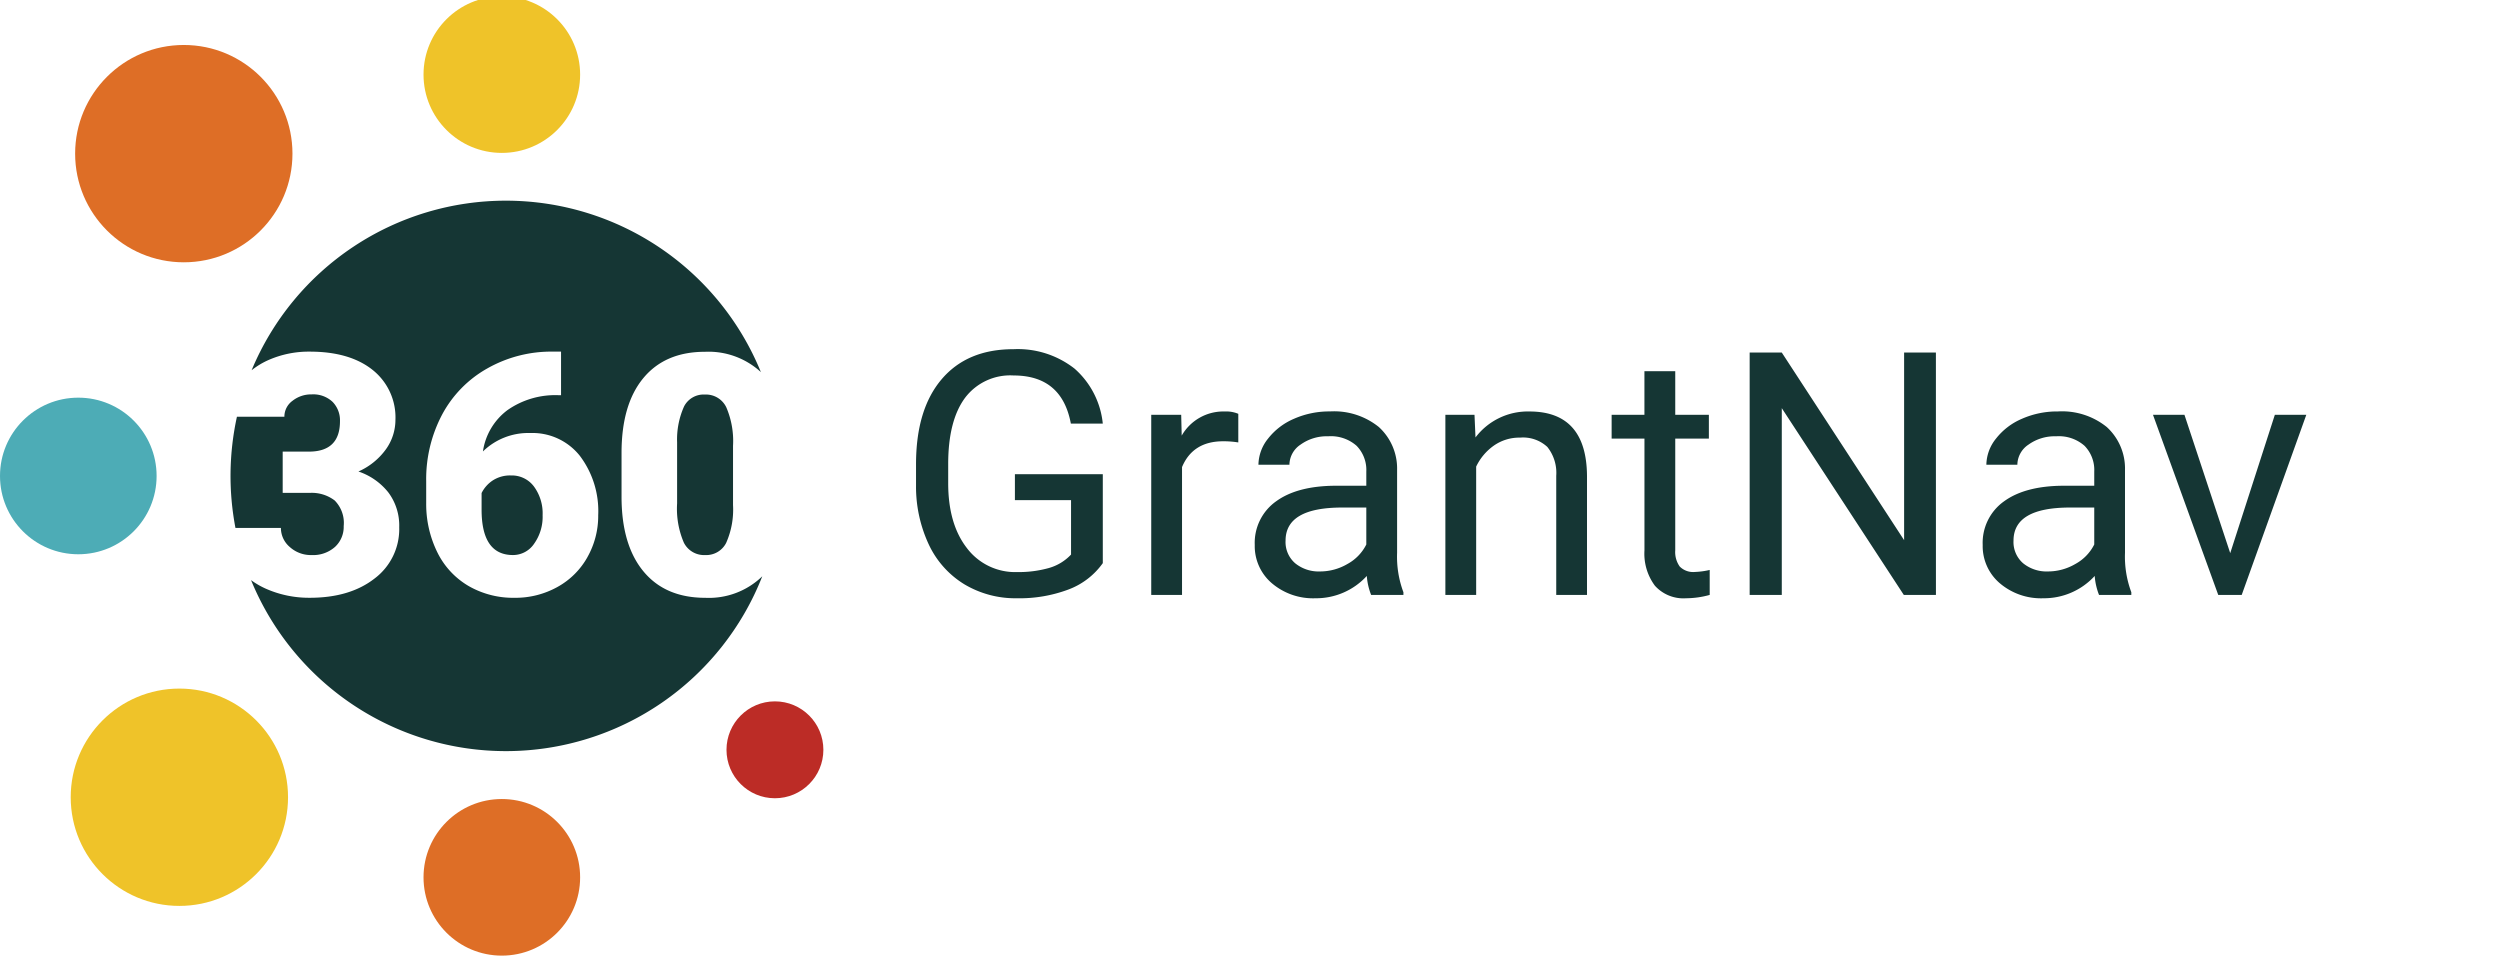 <svg xmlns="http://www.w3.org/2000/svg" xmlns:xlink="http://www.w3.org/1999/xlink" width="374" height="143" viewBox="0 0 374 143"><defs><clipPath id="b"><rect width="374" height="143"/></clipPath></defs><g id="a" clip-path="url(#b)"><rect width="374" height="143" fill="transparent"/><g transform="translate(0 -0.553)"><circle cx="16.256" cy="16.256" r="16.256" transform="translate(10.578 103.565)" fill="#efc329"/><circle cx="16.256" cy="16.256" r="16.256" transform="translate(11.24 7.282)" fill="#de6e26"/><circle cx="11.714" cy="11.714" r="11.714" transform="translate(63.359)" fill="#efc329"/><circle cx="11.714" cy="11.714" r="11.714" transform="translate(63.359 120.087)" fill="#de6e26"/><circle cx="11.714" cy="11.714" r="11.714" transform="translate(0 60.043)" fill="#4dacb6"/><circle cx="7.247" cy="7.247" r="7.247" transform="translate(108.683 105.477)" fill="#bc2c26"/><g transform="translate(34.492 30.567)"><path d="M790.7,537.432a4.745,4.745,0,0,0-2.756.762,4.84,4.84,0,0,0-1.648,1.87v2.485q0,6.79,4.7,6.79a3.813,3.813,0,0,0,3.162-1.7,6.92,6.92,0,0,0,1.267-4.256,6.79,6.79,0,0,0-1.292-4.293A4.131,4.131,0,0,0,790.7,537.432Z" transform="translate(-748.742 -496.318)" fill="#153634"/><path d="M711.628,518.092q4.65,0,4.649-4.552a3.935,3.935,0,0,0-1.107-2.891,4.2,4.2,0,0,0-3.125-1.119,4.5,4.5,0,0,0-2.867.959,2.927,2.927,0,0,0-1.217,2.387h-7.1a41.426,41.426,0,0,0-.22,16.631h6.8a3.731,3.731,0,0,0,1.328,2.854,4.688,4.688,0,0,0,3.272,1.205,4.913,4.913,0,0,0,3.493-1.218,4.071,4.071,0,0,0,1.3-3.112,4.762,4.762,0,0,0-1.353-3.838,5.658,5.658,0,0,0-3.739-1.131h-4.035v-6.175Z" transform="translate(-699.909 -480.544)" fill="#153634"/><path d="M857.743,509.586a3.292,3.292,0,0,0-3.112,1.772,12.035,12.035,0,0,0-1.045,5.363v9.152a12.857,12.857,0,0,0,1.009,5.868,3.383,3.383,0,0,0,3.2,1.857,3.339,3.339,0,0,0,3.124-1.808,12.3,12.3,0,0,0,1.033-5.671v-8.856a12.782,12.782,0,0,0-1.008-5.769A3.373,3.373,0,0,0,857.743,509.586Z" transform="translate(-786.783 -480.576)" fill="#153634"/><path d="M774.9,502.268q-5.979,0-9.251-3.961t-3.272-11.169v-6.544q0-7.257,3.26-11.194t9.213-3.936a11.567,11.567,0,0,1,8.374,3.04,41.2,41.2,0,0,0-76.189-.277,11.488,11.488,0,0,1,2.558-1.545,14.94,14.94,0,0,1,6.138-1.242q5.978,0,9.4,2.731a9.08,9.08,0,0,1,3.42,7.5,7.567,7.567,0,0,1-1.415,4.367,10.076,10.076,0,0,1-4.121,3.333,9.629,9.629,0,0,1,4.478,3.137,8.26,8.26,0,0,1,1.624,5.2,9.244,9.244,0,0,1-3.69,7.676q-3.691,2.879-9.693,2.879a15.888,15.888,0,0,1-6.532-1.341,12,12,0,0,1-2.251-1.3,41.2,41.2,0,0,0,76.48-.574A11.46,11.46,0,0,1,774.9,502.268Zm-17.628-6.077a11.5,11.5,0,0,1-4.5,4.465,12.932,12.932,0,0,1-6.409,1.611,13.368,13.368,0,0,1-6.814-1.734,11.914,11.914,0,0,1-4.674-4.957,16.317,16.317,0,0,1-1.723-7.43v-3.321a20.668,20.668,0,0,1,2.375-9.951,17.209,17.209,0,0,1,6.777-6.926,19.375,19.375,0,0,1,9.767-2.51h1.255v6.52h-.369a12.45,12.45,0,0,0-7.639,2.227,9.4,9.4,0,0,0-3.678,6.188,9.7,9.7,0,0,1,7.086-2.756,9.044,9.044,0,0,1,7.405,3.4,13.7,13.7,0,0,1,2.755,8.906A12.538,12.538,0,0,1,757.268,496.191Z" transform="translate(-703.886 -442.85)" fill="#153634"/></g><path d="M30.979-4.756A11.045,11.045,0,0,1,25.836-.809,20.771,20.771,0,0,1,18.154.5a14.9,14.9,0,0,1-7.869-2.079A13.853,13.853,0,0,1,4.968-7.5a20.427,20.427,0,0,1-1.93-8.89v-3.163q0-8.193,3.823-12.7t10.745-4.507a13.758,13.758,0,0,1,9.139,2.9,12.638,12.638,0,0,1,4.233,8.23H26.2q-1.345-7.2-8.566-7.2a8.467,8.467,0,0,0-7.284,3.374q-2.478,3.374-2.5,9.774v2.963q0,6.1,2.789,9.7a9.043,9.043,0,0,0,7.545,3.6,16.63,16.63,0,0,0,4.707-.6,7.274,7.274,0,0,0,3.337-2.017v-8.143H17.83v-3.885H30.979ZM51.249-22.811a13.805,13.805,0,0,0-2.266-.174q-4.532,0-6.151,3.86V0H38.225V-26.944h4.482l.075,3.113a7.174,7.174,0,0,1,6.425-3.611,4.706,4.706,0,0,1,2.042.349ZM71.121,0a9.678,9.678,0,0,1-.647-2.839A10.279,10.279,0,0,1,62.8.5a9.511,9.511,0,0,1-6.537-2.254,7.291,7.291,0,0,1-2.552-5.715,7.617,7.617,0,0,1,3.2-6.537q3.2-2.328,9-2.328H70.4v-2.117A5.174,5.174,0,0,0,68.955-22.3,5.8,5.8,0,0,0,64.7-23.732a6.718,6.718,0,0,0-4.134,1.245,3.669,3.669,0,0,0-1.668,3.013H54.262a6.358,6.358,0,0,1,1.432-3.9,9.773,9.773,0,0,1,3.885-2.976,13.069,13.069,0,0,1,5.391-1.1,10.652,10.652,0,0,1,7.3,2.328A8.4,8.4,0,0,1,75.006-18.7V-6.3a15.162,15.162,0,0,0,.946,5.9V0ZM63.476-3.511a8.1,8.1,0,0,0,4.109-1.121A6.778,6.778,0,0,0,70.4-7.545v-5.528H66.788q-8.467,0-8.467,4.956a4.194,4.194,0,0,0,1.444,3.387A5.551,5.551,0,0,0,63.476-3.511ZM86.585-26.944l.149,3.387A9.819,9.819,0,0,1,94.8-27.442q8.542,0,8.616,9.637V0H98.813V-17.83a6.2,6.2,0,0,0-1.332-4.308,5.339,5.339,0,0,0-4.072-1.395,6.649,6.649,0,0,0-3.935,1.2,8.117,8.117,0,0,0-2.64,3.138V0H82.228V-26.944Zm30.032-6.524v6.524h5.03v3.561h-5.03V-6.674a3.732,3.732,0,0,0,.672,2.428,2.832,2.832,0,0,0,2.291.809,11.154,11.154,0,0,0,2.191-.3V0a13.356,13.356,0,0,1-3.536.5A5.737,5.737,0,0,1,113.58-1.37a8.024,8.024,0,0,1-1.569-5.3V-23.383H107.1v-3.561h4.906v-6.524ZM155.615,0h-4.806L132.555-27.94V0h-4.806V-36.258h4.806l18.3,28.065V-36.258h4.756Zm24.4,0a9.678,9.678,0,0,1-.647-2.839A10.279,10.279,0,0,1,171.7.5a9.511,9.511,0,0,1-6.537-2.254,7.291,7.291,0,0,1-2.552-5.715,7.617,7.617,0,0,1,3.2-6.537q3.2-2.328,9-2.328H179.3v-2.117a5.174,5.174,0,0,0-1.444-3.847,5.8,5.8,0,0,0-4.258-1.432,6.718,6.718,0,0,0-4.134,1.245,3.669,3.669,0,0,0-1.668,3.013H163.16a6.358,6.358,0,0,1,1.432-3.9,9.773,9.773,0,0,1,3.885-2.976,13.069,13.069,0,0,1,5.391-1.1,10.652,10.652,0,0,1,7.3,2.328A8.4,8.4,0,0,1,183.9-18.7V-6.3a15.162,15.162,0,0,0,.946,5.9V0Zm-7.645-3.511a8.1,8.1,0,0,0,4.109-1.121A6.778,6.778,0,0,0,179.3-7.545v-5.528h-3.611q-8.467,0-8.467,4.956a4.194,4.194,0,0,0,1.444,3.387A5.551,5.551,0,0,0,172.374-3.511ZM199.642-6.25l6.674-20.694h4.707L201.36,0h-3.511l-9.762-26.944h4.707Z" transform="translate(134 89.553)" fill="#153634"/></g></g></svg>